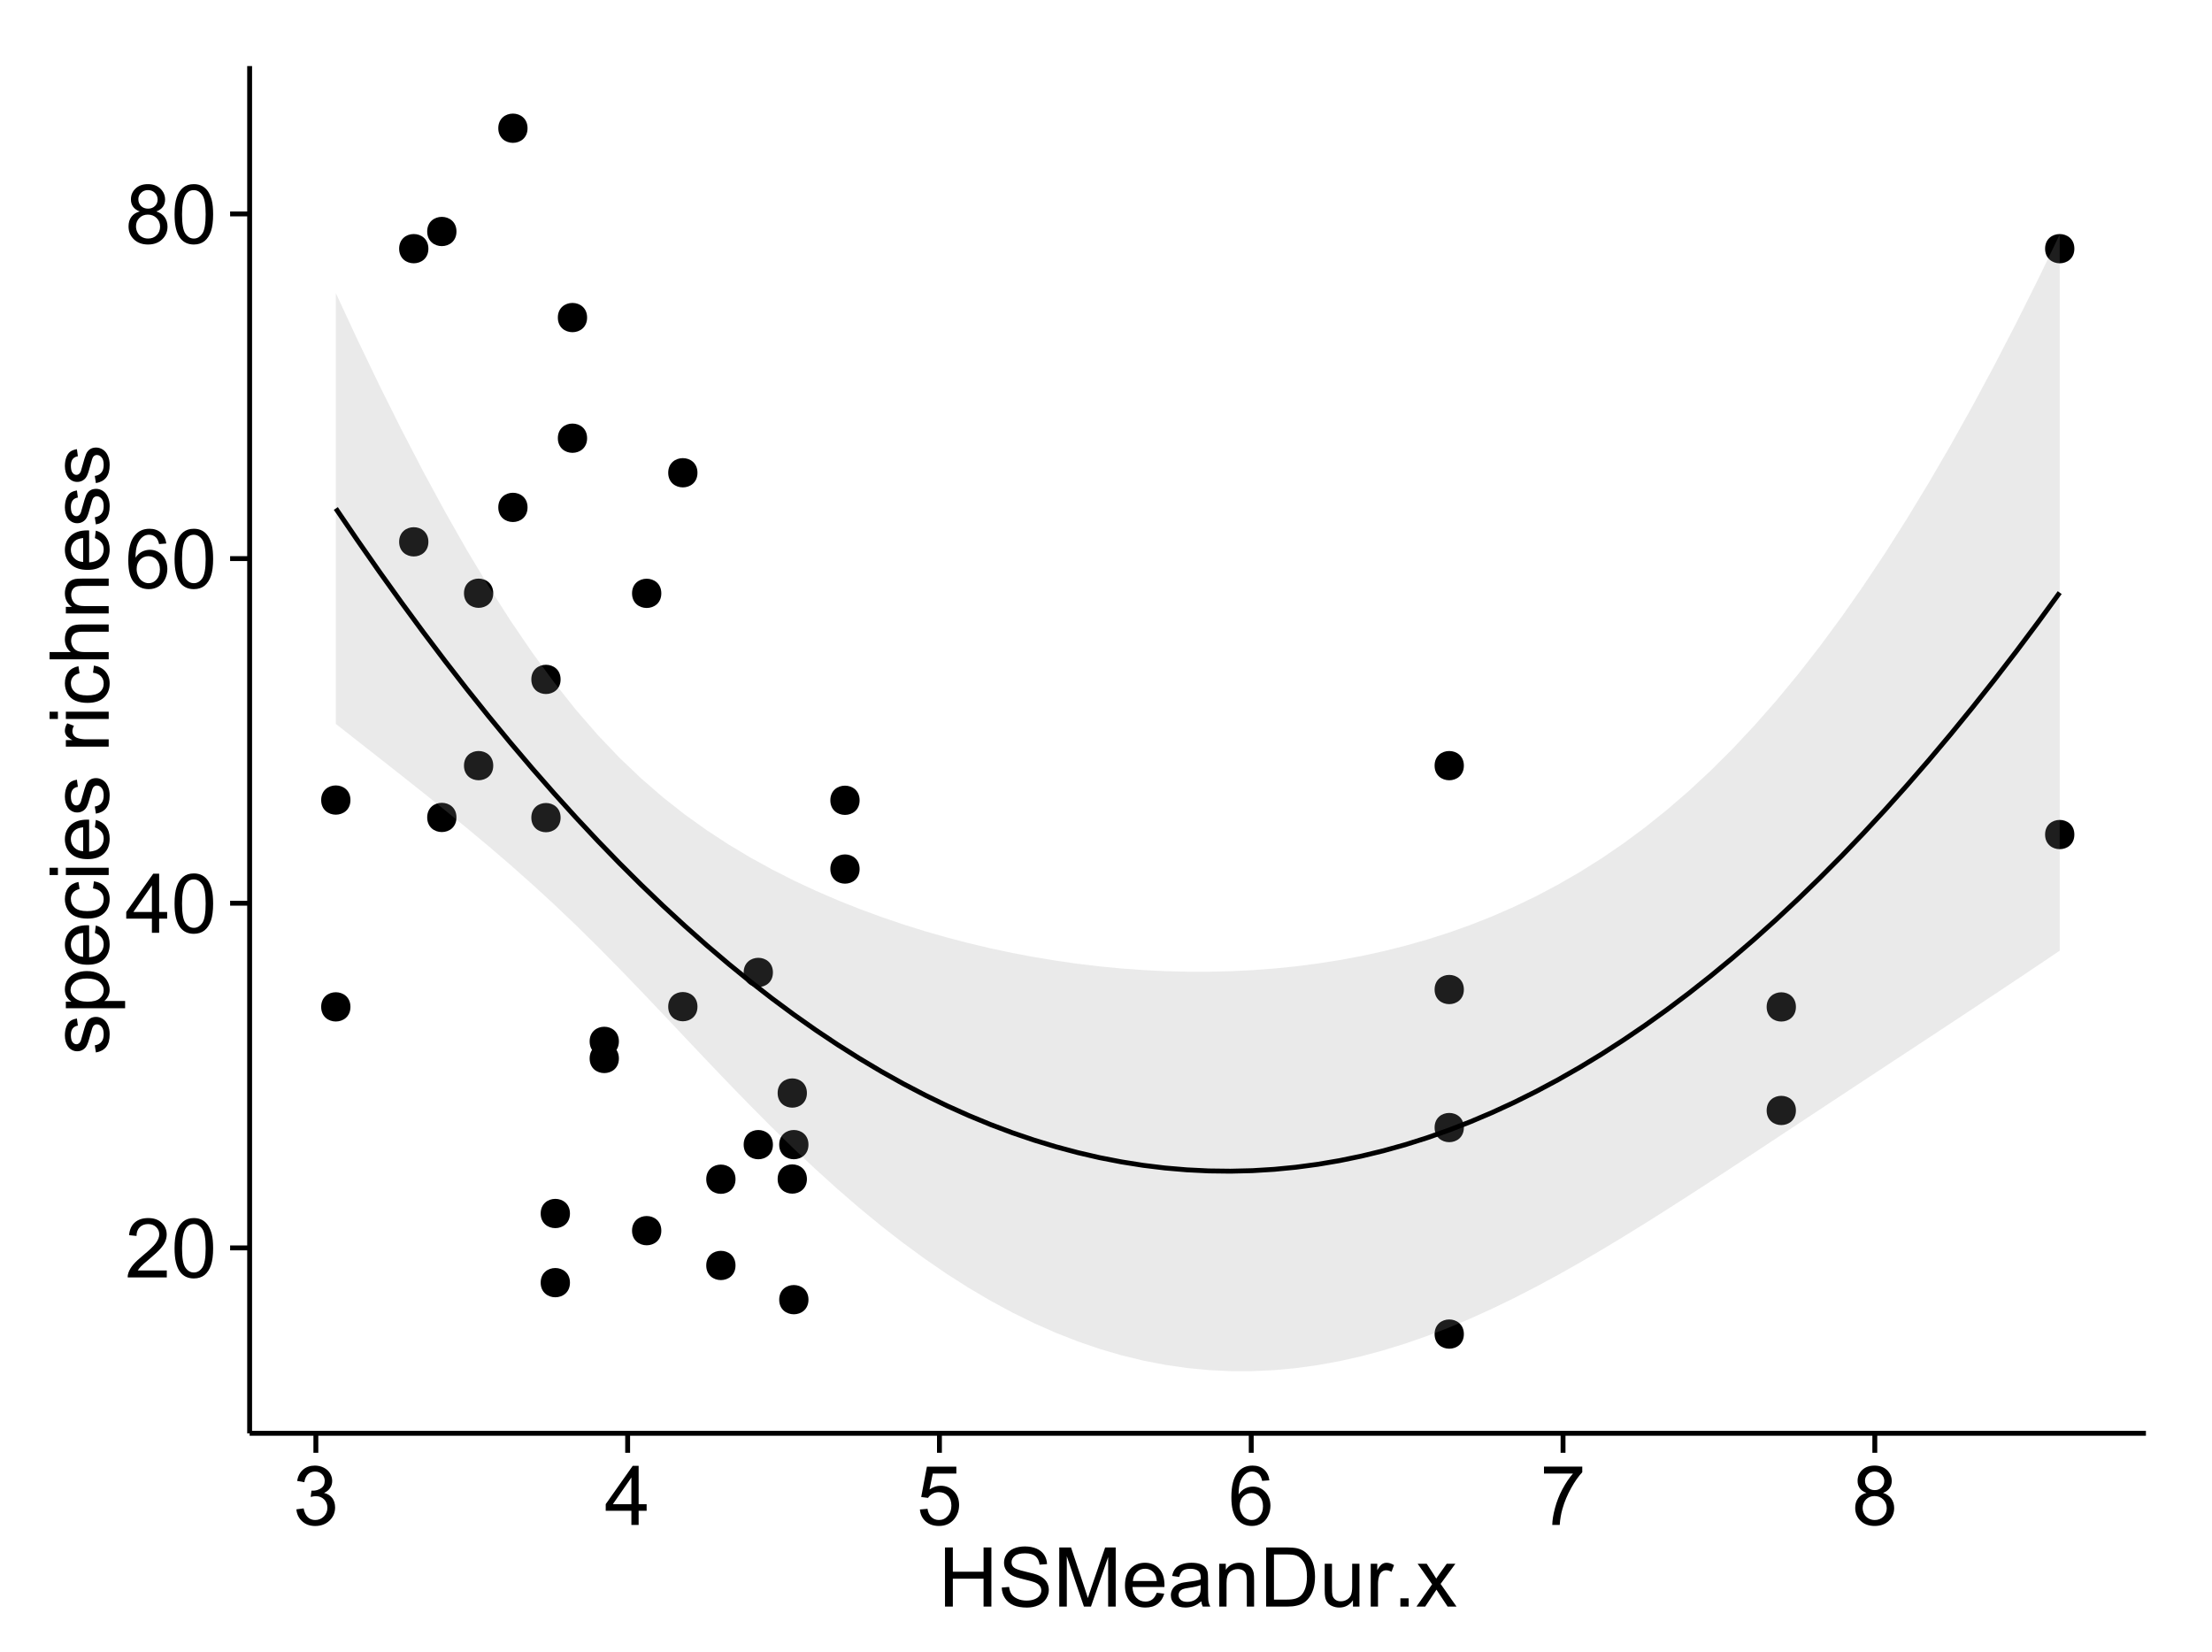 <?xml version="1.0" encoding="UTF-8"?>
<svg xmlns="http://www.w3.org/2000/svg" xmlns:xlink="http://www.w3.org/1999/xlink" width="482pt" height="360pt" viewBox="0 0 482 360" version="1.1">
<defs>
<g>
<symbol overflow="visible" id="glyph0-0">
<path style="stroke:none;" d="M 9.062 -1.52 L 9.062 0 L 0.547 0 C 0.531 -0.379 0.594 -0.742 0.73 -1.098 C 0.945 -1.676 1.293 -2.25 1.77 -2.812 C 2.246 -3.375 2.934 -4.023 3.84 -4.766 C 5.238 -5.906 6.188 -6.816 6.68 -7.492 C 7.172 -8.16 7.418 -8.793 7.418 -9.395 C 7.418 -10.02 7.191 -10.551 6.746 -10.98 C 6.293 -11.41 5.711 -11.625 4.992 -11.629 C 4.23 -11.625 3.621 -11.395 3.164 -10.941 C 2.703 -10.48 2.469 -9.848 2.469 -9.043 L 0.844 -9.211 C 0.953 -10.422 1.371 -11.344 2.102 -11.984 C 2.824 -12.617 3.801 -12.938 5.027 -12.938 C 6.262 -12.938 7.238 -12.594 7.961 -11.91 C 8.68 -11.223 9.039 -10.371 9.043 -9.359 C 9.039 -8.84 8.934 -8.336 8.727 -7.84 C 8.512 -7.34 8.164 -6.812 7.676 -6.266 C 7.188 -5.711 6.375 -4.957 5.238 -4 C 4.285 -3.199 3.676 -2.66 3.41 -2.379 C 3.141 -2.094 2.918 -1.805 2.742 -1.52 Z M 9.062 -1.52 "/>
</symbol>
<symbol overflow="visible" id="glyph0-1">
<path style="stroke:none;" d="M 0.746 -6.355 C 0.742 -7.875 0.898 -9.102 1.215 -10.031 C 1.527 -10.961 1.996 -11.676 2.613 -12.18 C 3.23 -12.684 4.008 -12.938 4.949 -12.938 C 5.637 -12.938 6.242 -12.797 6.766 -12.52 C 7.285 -12.238 7.715 -11.836 8.059 -11.316 C 8.395 -10.789 8.664 -10.152 8.859 -9.398 C 9.051 -8.645 9.145 -7.629 9.148 -6.355 C 9.145 -4.84 8.992 -3.617 8.684 -2.691 C 8.371 -1.762 7.906 -1.047 7.289 -0.539 C 6.672 -0.035 5.891 0.215 4.949 0.219 C 3.703 0.215 2.727 -0.227 2.023 -1.117 C 1.168 -2.188 0.742 -3.934 0.746 -6.355 Z M 2.375 -6.355 C 2.371 -4.234 2.621 -2.824 3.117 -2.129 C 3.609 -1.426 4.219 -1.078 4.949 -1.082 C 5.672 -1.078 6.281 -1.43 6.781 -2.137 C 7.273 -2.836 7.523 -4.242 7.523 -6.355 C 7.523 -8.473 7.273 -9.883 6.781 -10.582 C 6.281 -11.277 5.664 -11.625 4.93 -11.629 C 4.199 -11.625 3.621 -11.316 3.191 -10.703 C 2.645 -9.918 2.371 -8.469 2.375 -6.355 Z M 2.375 -6.355 "/>
</symbol>
<symbol overflow="visible" id="glyph0-2">
<path style="stroke:none;" d="M 5.82 0 L 5.82 -3.086 L 0.227 -3.086 L 0.227 -4.535 L 6.109 -12.883 L 7.398 -12.883 L 7.398 -4.535 L 9.141 -4.535 L 9.141 -3.086 L 7.398 -3.086 L 7.398 0 Z M 5.82 -4.535 L 5.82 -10.344 L 1.785 -4.535 Z M 5.82 -4.535 "/>
</symbol>
<symbol overflow="visible" id="glyph0-3">
<path style="stroke:none;" d="M 8.957 -9.73 L 7.383 -9.605 C 7.242 -10.223 7.043 -10.676 6.785 -10.961 C 6.355 -11.41 5.828 -11.637 5.203 -11.637 C 4.695 -11.637 4.25 -11.496 3.875 -11.215 C 3.375 -10.852 2.984 -10.32 2.695 -9.625 C 2.406 -8.926 2.258 -7.934 2.25 -6.645 C 2.629 -7.223 3.094 -7.652 3.645 -7.938 C 4.195 -8.215 4.773 -8.355 5.379 -8.359 C 6.434 -8.355 7.328 -7.969 8.07 -7.195 C 8.809 -6.418 9.18 -5.414 9.184 -4.184 C 9.18 -3.371 9.008 -2.617 8.66 -1.926 C 8.312 -1.23 7.832 -0.699 7.227 -0.332 C 6.613 0.035 5.922 0.215 5.148 0.219 C 3.828 0.215 2.754 -0.266 1.922 -1.234 C 1.09 -2.199 0.672 -3.797 0.676 -6.031 C 0.672 -8.516 1.133 -10.328 2.055 -11.461 C 2.855 -12.445 3.938 -12.938 5.301 -12.938 C 6.312 -12.938 7.141 -12.652 7.789 -12.086 C 8.434 -11.516 8.824 -10.73 8.957 -9.73 Z M 2.496 -4.176 C 2.496 -3.629 2.609 -3.105 2.844 -2.609 C 3.07 -2.109 3.395 -1.73 3.812 -1.473 C 4.227 -1.207 4.664 -1.078 5.125 -1.082 C 5.789 -1.078 6.363 -1.348 6.844 -1.891 C 7.324 -2.426 7.562 -3.156 7.566 -4.086 C 7.562 -4.973 7.328 -5.676 6.855 -6.191 C 6.379 -6.703 5.781 -6.961 5.062 -6.961 C 4.348 -6.961 3.738 -6.703 3.242 -6.191 C 2.742 -5.676 2.496 -5.004 2.496 -4.176 Z M 2.496 -4.176 "/>
</symbol>
<symbol overflow="visible" id="glyph0-4">
<path style="stroke:none;" d="M 3.18 -6.988 C 2.52 -7.227 2.035 -7.57 1.723 -8.016 C 1.406 -8.461 1.246 -8.992 1.25 -9.617 C 1.246 -10.551 1.582 -11.34 2.258 -11.98 C 2.93 -12.617 3.828 -12.938 4.949 -12.938 C 6.07 -12.938 6.977 -12.609 7.664 -11.957 C 8.348 -11.301 8.688 -10.504 8.691 -9.57 C 8.688 -8.969 8.531 -8.449 8.219 -8.012 C 7.902 -7.566 7.426 -7.227 6.793 -6.988 C 7.582 -6.727 8.184 -6.309 8.598 -5.738 C 9.008 -5.16 9.215 -4.477 9.219 -3.684 C 9.215 -2.578 8.828 -1.652 8.051 -0.906 C 7.27 -0.156 6.242 0.215 4.977 0.219 C 3.699 0.215 2.676 -0.156 1.898 -0.91 C 1.117 -1.66 0.727 -2.602 0.73 -3.727 C 0.727 -4.562 0.938 -5.262 1.367 -5.832 C 1.789 -6.395 2.395 -6.781 3.18 -6.988 Z M 2.867 -9.668 C 2.863 -9.059 3.059 -8.559 3.453 -8.172 C 3.844 -7.785 4.355 -7.594 4.984 -7.594 C 5.59 -7.594 6.09 -7.785 6.48 -8.168 C 6.871 -8.551 7.066 -9.02 7.066 -9.578 C 7.066 -10.156 6.863 -10.645 6.465 -11.043 C 6.059 -11.438 5.559 -11.637 4.965 -11.637 C 4.359 -11.637 3.859 -11.441 3.465 -11.055 C 3.062 -10.668 2.863 -10.207 2.867 -9.668 Z M 2.355 -3.719 C 2.355 -3.262 2.461 -2.824 2.676 -2.406 C 2.887 -1.98 3.203 -1.652 3.629 -1.426 C 4.047 -1.191 4.504 -1.078 4.992 -1.082 C 5.746 -1.078 6.367 -1.32 6.863 -1.809 C 7.352 -2.293 7.598 -2.91 7.602 -3.664 C 7.598 -4.422 7.344 -5.055 6.84 -5.555 C 6.332 -6.051 5.699 -6.297 4.938 -6.301 C 4.191 -6.297 3.574 -6.051 3.09 -5.562 C 2.598 -5.066 2.355 -4.453 2.355 -3.719 Z M 2.355 -3.719 "/>
</symbol>
<symbol overflow="visible" id="glyph0-5">
<path style="stroke:none;" d="M 0.758 -3.402 L 2.336 -3.613 C 2.516 -2.711 2.824 -2.062 3.266 -1.672 C 3.699 -1.273 4.23 -1.078 4.859 -1.082 C 5.602 -1.078 6.23 -1.336 6.746 -1.855 C 7.254 -2.367 7.512 -3.004 7.516 -3.77 C 7.512 -4.492 7.273 -5.094 6.801 -5.566 C 6.324 -6.035 5.723 -6.27 4.992 -6.273 C 4.691 -6.27 4.316 -6.211 3.875 -6.102 L 4.051 -7.488 C 4.152 -7.473 4.238 -7.465 4.305 -7.469 C 4.977 -7.465 5.582 -7.641 6.125 -7.996 C 6.66 -8.344 6.93 -8.887 6.934 -9.625 C 6.93 -10.199 6.734 -10.68 6.344 -11.062 C 5.949 -11.445 5.441 -11.637 4.824 -11.637 C 4.207 -11.637 3.695 -11.441 3.285 -11.055 C 2.875 -10.668 2.613 -10.09 2.496 -9.316 L 0.914 -9.598 C 1.105 -10.656 1.543 -11.477 2.23 -12.062 C 2.914 -12.645 3.766 -12.938 4.789 -12.938 C 5.488 -12.938 6.137 -12.785 6.73 -12.484 C 7.32 -12.18 7.773 -11.77 8.09 -11.25 C 8.402 -10.727 8.559 -10.172 8.562 -9.59 C 8.559 -9.031 8.41 -8.523 8.113 -8.066 C 7.812 -7.609 7.371 -7.246 6.785 -6.977 C 7.547 -6.801 8.137 -6.438 8.562 -5.883 C 8.98 -5.328 9.191 -4.633 9.195 -3.805 C 9.191 -2.676 8.781 -1.723 7.965 -0.945 C 7.141 -0.164 6.105 0.223 4.852 0.227 C 3.719 0.223 2.777 -0.109 2.035 -0.781 C 1.285 -1.453 0.859 -2.328 0.758 -3.402 Z M 0.758 -3.402 "/>
</symbol>
<symbol overflow="visible" id="glyph0-6">
<path style="stroke:none;" d="M 0.746 -3.375 L 2.406 -3.516 C 2.527 -2.707 2.812 -2.098 3.266 -1.691 C 3.711 -1.281 4.254 -1.078 4.887 -1.082 C 5.648 -1.078 6.293 -1.363 6.82 -1.941 C 7.344 -2.512 7.605 -3.273 7.609 -4.227 C 7.605 -5.125 7.352 -5.84 6.848 -6.363 C 6.34 -6.883 5.676 -7.141 4.859 -7.145 C 4.344 -7.141 3.887 -7.027 3.48 -6.797 C 3.07 -6.566 2.746 -6.266 2.516 -5.898 L 1.027 -6.09 L 2.277 -12.711 L 8.684 -12.711 L 8.684 -11.195 L 3.543 -11.195 L 2.848 -7.734 C 3.621 -8.273 4.43 -8.543 5.281 -8.543 C 6.402 -8.543 7.352 -8.152 8.129 -7.371 C 8.898 -6.59 9.285 -5.586 9.289 -4.367 C 9.285 -3.195 8.945 -2.188 8.27 -1.344 C 7.441 -0.301 6.316 0.215 4.887 0.219 C 3.715 0.215 2.758 -0.109 2.016 -0.766 C 1.273 -1.418 0.848 -2.289 0.746 -3.375 Z M 0.746 -3.375 "/>
</symbol>
<symbol overflow="visible" id="glyph0-7">
<path style="stroke:none;" d="M 0.852 -11.195 L 0.852 -12.719 L 9.195 -12.719 L 9.195 -11.488 C 8.367 -10.613 7.555 -9.453 6.754 -8.008 C 5.945 -6.559 5.324 -5.07 4.887 -3.543 C 4.57 -2.461 4.367 -1.281 4.281 0 L 2.656 0 C 2.668 -1.012 2.867 -2.234 3.25 -3.672 C 3.629 -5.105 4.176 -6.492 4.891 -7.828 C 5.602 -9.16 6.359 -10.281 7.164 -11.195 Z M 0.852 -11.195 "/>
</symbol>
<symbol overflow="visible" id="glyph0-8">
<path style="stroke:none;" d="M 1.441 0 L 1.441 -12.883 L 3.148 -12.883 L 3.148 -7.594 L 9.844 -7.594 L 9.844 -12.883 L 11.547 -12.883 L 11.547 0 L 9.844 0 L 9.844 -6.074 L 3.148 -6.074 L 3.148 0 Z M 1.441 0 "/>
</symbol>
<symbol overflow="visible" id="glyph0-9">
<path style="stroke:none;" d="M 0.809 -4.141 L 2.418 -4.281 C 2.492 -3.633 2.668 -3.102 2.949 -2.691 C 3.223 -2.277 3.656 -1.945 4.246 -1.691 C 4.828 -1.434 5.488 -1.305 6.223 -1.309 C 6.871 -1.305 7.445 -1.402 7.945 -1.598 C 8.441 -1.789 8.809 -2.055 9.055 -2.395 C 9.297 -2.727 9.422 -3.094 9.422 -3.5 C 9.422 -3.898 9.305 -4.25 9.07 -4.555 C 8.836 -4.852 8.449 -5.105 7.91 -5.316 C 7.562 -5.449 6.797 -5.66 5.613 -5.945 C 4.43 -6.227 3.602 -6.496 3.129 -6.75 C 2.512 -7.07 2.051 -7.469 1.754 -7.949 C 1.449 -8.422 1.301 -8.957 1.301 -9.555 C 1.301 -10.203 1.484 -10.812 1.852 -11.379 C 2.219 -11.941 2.758 -12.367 3.469 -12.664 C 4.18 -12.953 4.969 -13.102 5.836 -13.105 C 6.789 -13.102 7.629 -12.945 8.363 -12.641 C 9.09 -12.328 9.652 -11.879 10.043 -11.285 C 10.434 -10.688 10.645 -10.008 10.68 -9.254 L 9.043 -9.133 C 8.953 -9.941 8.656 -10.555 8.152 -10.977 C 7.641 -11.391 6.895 -11.602 5.906 -11.602 C 4.875 -11.602 4.121 -11.41 3.652 -11.035 C 3.176 -10.652 2.941 -10.199 2.945 -9.668 C 2.941 -9.203 3.109 -8.82 3.445 -8.523 C 3.773 -8.223 4.629 -7.918 6.016 -7.605 C 7.398 -7.293 8.348 -7.02 8.867 -6.785 C 9.613 -6.438 10.168 -5.996 10.527 -5.469 C 10.883 -4.938 11.062 -4.328 11.066 -3.641 C 11.062 -2.949 10.867 -2.305 10.477 -1.699 C 10.082 -1.09 9.516 -0.617 8.781 -0.285 C 8.043 0.051 7.215 0.215 6.301 0.219 C 5.133 0.215 4.156 0.051 3.371 -0.289 C 2.578 -0.625 1.961 -1.137 1.516 -1.824 C 1.066 -2.504 0.832 -3.277 0.809 -4.141 Z M 0.809 -4.141 "/>
</symbol>
<symbol overflow="visible" id="glyph0-10">
<path style="stroke:none;" d="M 1.336 0 L 1.336 -12.883 L 3.902 -12.883 L 6.953 -3.762 C 7.23 -2.91 7.434 -2.273 7.566 -1.855 C 7.711 -2.32 7.941 -3.008 8.254 -3.922 L 11.336 -12.883 L 13.633 -12.883 L 13.633 0 L 11.988 0 L 11.988 -10.785 L 8.242 0 L 6.707 0 L 2.98 -10.969 L 2.98 0 Z M 1.336 0 "/>
</symbol>
<symbol overflow="visible" id="glyph0-11">
<path style="stroke:none;" d="M 7.578 -3.008 L 9.211 -2.805 C 8.953 -1.848 8.473 -1.105 7.777 -0.578 C 7.078 -0.051 6.188 0.211 5.105 0.211 C 3.738 0.211 2.656 -0.207 1.859 -1.051 C 1.055 -1.887 0.656 -3.066 0.66 -4.586 C 0.656 -6.156 1.059 -7.375 1.871 -8.246 C 2.676 -9.109 3.727 -9.543 5.02 -9.547 C 6.266 -9.543 7.285 -9.117 8.078 -8.27 C 8.867 -7.418 9.262 -6.223 9.266 -4.684 C 9.262 -4.586 9.258 -4.445 9.254 -4.262 L 2.293 -4.262 C 2.348 -3.234 2.641 -2.449 3.164 -1.906 C 3.684 -1.359 4.332 -1.09 5.117 -1.09 C 5.691 -1.09 6.188 -1.242 6.598 -1.547 C 7.008 -1.852 7.332 -2.336 7.578 -3.008 Z M 2.383 -5.562 L 7.594 -5.562 C 7.523 -6.344 7.324 -6.934 6.996 -7.328 C 6.492 -7.934 5.836 -8.238 5.035 -8.242 C 4.305 -8.238 3.695 -7.996 3.203 -7.512 C 2.707 -7.027 2.434 -6.375 2.383 -5.562 Z M 2.383 -5.562 "/>
</symbol>
<symbol overflow="visible" id="glyph0-12">
<path style="stroke:none;" d="M 7.277 -1.152 C 6.691 -0.652 6.125 -0.301 5.586 -0.098 C 5.039 0.109 4.457 0.211 3.84 0.211 C 2.812 0.211 2.027 -0.039 1.477 -0.539 C 0.922 -1.039 0.645 -1.68 0.648 -2.461 C 0.645 -2.918 0.75 -3.336 0.961 -3.715 C 1.168 -4.09 1.438 -4.391 1.777 -4.621 C 2.113 -4.848 2.496 -5.02 2.918 -5.141 C 3.227 -5.219 3.695 -5.301 4.324 -5.379 C 5.602 -5.531 6.539 -5.711 7.145 -5.922 C 7.148 -6.137 7.152 -6.273 7.156 -6.336 C 7.152 -6.977 7.004 -7.434 6.707 -7.699 C 6.301 -8.055 5.699 -8.23 4.906 -8.234 C 4.156 -8.23 3.609 -8.102 3.258 -7.844 C 2.902 -7.582 2.637 -7.121 2.469 -6.461 L 0.922 -6.672 C 1.059 -7.332 1.293 -7.867 1.617 -8.273 C 1.938 -8.68 2.402 -8.992 3.016 -9.215 C 3.621 -9.434 4.328 -9.543 5.133 -9.547 C 5.93 -9.543 6.574 -9.449 7.074 -9.266 C 7.566 -9.074 7.934 -8.84 8.172 -8.555 C 8.402 -8.27 8.566 -7.91 8.664 -7.48 C 8.715 -7.207 8.742 -6.719 8.746 -6.02 L 8.746 -3.91 C 8.742 -2.434 8.773 -1.504 8.844 -1.117 C 8.906 -0.727 9.043 -0.355 9.246 0 L 7.594 0 C 7.43 -0.328 7.324 -0.711 7.277 -1.152 Z M 7.145 -4.684 C 6.566 -4.445 5.707 -4.246 4.562 -4.086 C 3.91 -3.988 3.449 -3.883 3.18 -3.77 C 2.91 -3.648 2.703 -3.477 2.555 -3.254 C 2.406 -3.027 2.332 -2.777 2.336 -2.504 C 2.332 -2.078 2.492 -1.727 2.816 -1.449 C 3.133 -1.164 3.602 -1.023 4.219 -1.027 C 4.828 -1.023 5.367 -1.156 5.844 -1.426 C 6.312 -1.691 6.664 -2.059 6.891 -2.523 C 7.059 -2.879 7.141 -3.406 7.145 -4.105 Z M 7.145 -4.684 "/>
</symbol>
<symbol overflow="visible" id="glyph0-13">
<path style="stroke:none;" d="M 1.188 0 L 1.188 -9.336 L 2.609 -9.336 L 2.609 -8.008 C 3.293 -9.031 4.285 -9.543 5.582 -9.547 C 6.141 -9.543 6.656 -9.441 7.133 -9.242 C 7.602 -9.035 7.957 -8.77 8.191 -8.445 C 8.426 -8.113 8.59 -7.727 8.684 -7.277 C 8.742 -6.98 8.77 -6.465 8.773 -5.738 L 8.773 0 L 7.188 0 L 7.188 -5.68 C 7.184 -6.32 7.121 -6.801 7.004 -7.121 C 6.879 -7.438 6.66 -7.695 6.348 -7.887 C 6.031 -8.074 5.664 -8.168 5.246 -8.172 C 4.566 -8.168 3.984 -7.953 3.5 -7.531 C 3.008 -7.102 2.766 -6.293 2.77 -5.098 L 2.77 0 Z M 1.188 0 "/>
</symbol>
<symbol overflow="visible" id="glyph0-14">
<path style="stroke:none;" d="M 1.391 0 L 1.391 -12.883 L 5.828 -12.883 C 6.824 -12.879 7.59 -12.816 8.121 -12.699 C 8.855 -12.527 9.484 -12.223 10.012 -11.777 C 10.688 -11.199 11.195 -10.465 11.535 -9.574 C 11.867 -8.68 12.035 -7.656 12.039 -6.512 C 12.035 -5.531 11.922 -4.664 11.695 -3.91 C 11.469 -3.152 11.176 -2.527 10.816 -2.035 C 10.457 -1.535 10.066 -1.145 9.645 -0.863 C 9.219 -0.574 8.703 -0.359 8.105 -0.219 C 7.504 -0.07 6.816 0 6.039 0 Z M 3.094 -1.52 L 5.844 -1.52 C 6.688 -1.516 7.355 -1.598 7.844 -1.758 C 8.324 -1.914 8.711 -2.137 9 -2.426 C 9.402 -2.828 9.715 -3.371 9.941 -4.055 C 10.164 -4.734 10.277 -5.562 10.281 -6.539 C 10.277 -7.887 10.055 -8.922 9.617 -9.645 C 9.172 -10.367 8.637 -10.852 8.008 -11.102 C 7.547 -11.273 6.812 -11.359 5.801 -11.363 L 3.094 -11.363 Z M 3.094 -1.52 "/>
</symbol>
<symbol overflow="visible" id="glyph0-15">
<path style="stroke:none;" d="M 7.305 0 L 7.305 -1.371 C 6.574 -0.316 5.586 0.211 4.344 0.211 C 3.789 0.211 3.273 0.105 2.797 -0.105 C 2.316 -0.316 1.965 -0.578 1.734 -0.898 C 1.504 -1.215 1.34 -1.609 1.25 -2.074 C 1.18 -2.383 1.148 -2.875 1.152 -3.551 L 1.152 -9.336 L 2.734 -9.336 L 2.734 -4.156 C 2.73 -3.328 2.762 -2.773 2.828 -2.488 C 2.926 -2.07 3.137 -1.742 3.461 -1.508 C 3.781 -1.266 4.18 -1.148 4.656 -1.152 C 5.129 -1.148 5.574 -1.27 5.992 -1.516 C 6.406 -1.758 6.699 -2.09 6.875 -2.508 C 7.047 -2.926 7.137 -3.531 7.137 -4.332 L 7.137 -9.336 L 8.719 -9.336 L 8.719 0 Z M 7.305 0 "/>
</symbol>
<symbol overflow="visible" id="glyph0-16">
<path style="stroke:none;" d="M 1.168 0 L 1.168 -9.336 L 2.594 -9.336 L 2.594 -7.918 C 2.953 -8.578 3.289 -9.016 3.598 -9.23 C 3.906 -9.438 4.242 -9.543 4.613 -9.547 C 5.145 -9.543 5.688 -9.375 6.242 -9.035 L 5.695 -7.566 C 5.309 -7.793 4.922 -7.91 4.535 -7.91 C 4.188 -7.91 3.875 -7.805 3.602 -7.598 C 3.324 -7.387 3.129 -7.098 3.016 -6.734 C 2.836 -6.168 2.746 -5.555 2.75 -4.887 L 2.75 0 Z M 1.168 0 "/>
</symbol>
<symbol overflow="visible" id="glyph0-17">
<path style="stroke:none;" d="M 1.633 0 L 1.633 -1.801 L 3.438 -1.801 L 3.438 0 Z M 1.633 0 "/>
</symbol>
<symbol overflow="visible" id="glyph0-18">
<path style="stroke:none;" d="M 0.133 0 L 3.543 -4.852 L 0.387 -9.336 L 2.363 -9.336 L 3.797 -7.145 C 4.066 -6.727 4.281 -6.379 4.445 -6.102 C 4.703 -6.484 4.941 -6.828 5.16 -7.129 L 6.734 -9.336 L 8.621 -9.336 L 5.398 -4.938 L 8.867 0 L 6.926 0 L 5.008 -2.898 L 4.5 -3.684 L 2.047 0 Z M 0.133 0 "/>
</symbol>
<symbol overflow="visible" id="glyph1-0">
<path style="stroke:none;" d="M -2.785 -0.555 L -3.031 -2.117 C -2.402 -2.203 -1.922 -2.449 -1.59 -2.852 C -1.254 -3.25 -1.09 -3.812 -1.09 -4.535 C -1.09 -5.262 -1.234 -5.801 -1.531 -6.152 C -1.824 -6.504 -2.172 -6.68 -2.574 -6.68 C -2.926 -6.68 -3.207 -6.523 -3.418 -6.215 C -3.555 -5.996 -3.734 -5.457 -3.953 -4.598 C -4.246 -3.434 -4.5 -2.629 -4.715 -2.184 C -4.926 -1.734 -5.223 -1.395 -5.602 -1.164 C -5.98 -0.93 -6.398 -0.812 -6.855 -0.816 C -7.27 -0.812 -7.652 -0.91 -8.012 -1.102 C -8.363 -1.293 -8.66 -1.551 -8.895 -1.883 C -9.074 -2.125 -9.227 -2.461 -9.355 -2.887 C -9.48 -3.309 -9.543 -3.766 -9.547 -4.254 C -9.543 -4.984 -9.438 -5.625 -9.23 -6.184 C -9.016 -6.734 -8.73 -7.145 -8.371 -7.41 C -8.008 -7.672 -7.527 -7.852 -6.926 -7.953 L -6.715 -6.406 C -7.195 -6.332 -7.57 -6.129 -7.84 -5.797 C -8.105 -5.457 -8.238 -4.98 -8.242 -4.367 C -8.238 -3.637 -8.117 -3.121 -7.883 -2.812 C -7.641 -2.5 -7.359 -2.344 -7.039 -2.348 C -6.832 -2.344 -6.648 -2.406 -6.484 -2.539 C -6.312 -2.664 -6.172 -2.867 -6.062 -3.148 C -6.004 -3.301 -5.871 -3.766 -5.66 -4.543 C -5.359 -5.66 -5.113 -6.441 -4.926 -6.887 C -4.734 -7.324 -4.457 -7.672 -4.094 -7.926 C -3.73 -8.176 -3.281 -8.301 -2.742 -8.305 C -2.211 -8.301 -1.711 -8.148 -1.25 -7.844 C -0.781 -7.535 -0.422 -7.09 -0.172 -6.512 C 0.086 -5.926 0.211 -5.27 0.211 -4.543 C 0.211 -3.328 -0.039 -2.406 -0.543 -1.77 C -1.047 -1.133 -1.793 -0.727 -2.785 -0.555 Z M -2.785 -0.555 "/>
</symbol>
<symbol overflow="visible" id="glyph1-1">
<path style="stroke:none;" d="M 3.578 -1.188 L -9.336 -1.188 L -9.336 -2.629 L -8.121 -2.629 C -8.594 -2.965 -8.949 -3.348 -9.188 -3.777 C -9.426 -4.203 -9.543 -4.723 -9.547 -5.336 C -9.543 -6.129 -9.34 -6.832 -8.93 -7.445 C -8.516 -8.051 -7.934 -8.512 -7.191 -8.824 C -6.441 -9.133 -5.625 -9.285 -4.738 -9.289 C -3.781 -9.285 -2.922 -9.113 -2.156 -8.773 C -1.391 -8.43 -0.805 -7.934 -0.398 -7.281 C 0.008 -6.625 0.211 -5.938 0.211 -5.219 C 0.211 -4.691 0.102 -4.219 -0.121 -3.801 C -0.344 -3.379 -0.625 -3.035 -0.965 -2.77 L 3.578 -2.77 Z M -4.613 -2.621 C -3.41 -2.613 -2.523 -2.855 -1.949 -3.348 C -1.375 -3.832 -1.09 -4.422 -1.09 -5.117 C -1.09 -5.816 -1.387 -6.418 -1.98 -6.922 C -2.574 -7.418 -3.496 -7.668 -4.746 -7.672 C -5.934 -7.668 -6.824 -7.426 -7.418 -6.938 C -8.008 -6.449 -8.301 -5.863 -8.305 -5.188 C -8.301 -4.508 -7.988 -3.914 -7.359 -3.398 C -6.727 -2.879 -5.809 -2.617 -4.613 -2.621 Z M -4.613 -2.621 "/>
</symbol>
<symbol overflow="visible" id="glyph1-2">
<path style="stroke:none;" d="M -3.004 -7.578 L -2.805 -9.211 C -1.848 -8.953 -1.105 -8.473 -0.578 -7.777 C -0.051 -7.078 0.211 -6.188 0.211 -5.105 C 0.211 -3.738 -0.207 -2.656 -1.051 -1.859 C -1.887 -1.055 -3.066 -0.656 -4.586 -0.66 C -6.156 -0.656 -7.375 -1.059 -8.246 -1.871 C -9.109 -2.676 -9.543 -3.727 -9.547 -5.02 C -9.543 -6.266 -9.117 -7.285 -8.27 -8.078 C -7.418 -8.867 -6.223 -9.262 -4.684 -9.266 C -4.586 -9.262 -4.445 -9.258 -4.262 -9.254 L -4.262 -2.293 C -3.234 -2.348 -2.449 -2.641 -1.906 -3.164 C -1.359 -3.684 -1.09 -4.332 -1.09 -5.117 C -1.09 -5.691 -1.242 -6.188 -1.547 -6.598 C -1.852 -7.008 -2.336 -7.332 -3.004 -7.578 Z M -5.562 -2.383 L -5.562 -7.594 C -6.344 -7.523 -6.934 -7.324 -7.328 -6.996 C -7.934 -6.492 -8.238 -5.836 -8.242 -5.035 C -8.238 -4.305 -7.996 -3.695 -7.512 -3.203 C -7.027 -2.707 -6.375 -2.434 -5.562 -2.383 Z M -5.562 -2.383 "/>
</symbol>
<symbol overflow="visible" id="glyph1-3">
<path style="stroke:none;" d="M -3.418 -7.277 L -3.215 -8.832 C -2.141 -8.66 -1.301 -8.227 -0.699 -7.527 C -0.09 -6.824 0.211 -5.965 0.211 -4.949 C 0.211 -3.668 -0.203 -2.641 -1.039 -1.867 C -1.871 -1.09 -3.07 -0.703 -4.633 -0.703 C -5.637 -0.703 -6.52 -0.867 -7.277 -1.203 C -8.031 -1.535 -8.598 -2.047 -8.977 -2.73 C -9.355 -3.41 -9.543 -4.152 -9.547 -4.957 C -9.543 -5.969 -9.289 -6.797 -8.777 -7.441 C -8.262 -8.086 -7.531 -8.5 -6.59 -8.684 L -6.355 -7.145 C -6.98 -6.996 -7.453 -6.738 -7.77 -6.367 C -8.082 -5.992 -8.238 -5.543 -8.242 -5.02 C -8.238 -4.219 -7.953 -3.57 -7.387 -3.074 C -6.812 -2.574 -5.91 -2.324 -4.676 -2.328 C -3.422 -2.324 -2.508 -2.566 -1.941 -3.047 C -1.371 -3.527 -1.09 -4.152 -1.09 -4.93 C -1.09 -5.547 -1.277 -6.066 -1.66 -6.484 C -2.035 -6.898 -2.621 -7.164 -3.418 -7.277 Z M -3.418 -7.277 "/>
</symbol>
<symbol overflow="visible" id="glyph1-4">
<path style="stroke:none;" d="M -11.066 -1.195 L -12.883 -1.195 L -12.883 -2.777 L -11.066 -2.777 Z M 0 -1.195 L -9.336 -1.195 L -9.336 -2.777 L 0 -2.777 Z M 0 -1.195 "/>
</symbol>
<symbol overflow="visible" id="glyph1-5">
<path style="stroke:none;" d=""/>
</symbol>
<symbol overflow="visible" id="glyph1-6">
<path style="stroke:none;" d="M 0 -1.168 L -9.336 -1.168 L -9.336 -2.594 L -7.918 -2.594 C -8.578 -2.953 -9.016 -3.289 -9.23 -3.598 C -9.438 -3.906 -9.543 -4.242 -9.547 -4.613 C -9.543 -5.145 -9.375 -5.688 -9.035 -6.242 L -7.566 -5.695 C -7.793 -5.309 -7.91 -4.922 -7.91 -4.535 C -7.91 -4.188 -7.805 -3.875 -7.598 -3.602 C -7.387 -3.324 -7.098 -3.129 -6.734 -3.016 C -6.168 -2.836 -5.555 -2.746 -4.887 -2.75 L 0 -2.75 Z M 0 -1.168 "/>
</symbol>
<symbol overflow="visible" id="glyph1-7">
<path style="stroke:none;" d="M 0 -1.188 L -12.883 -1.188 L -12.883 -2.77 L -8.262 -2.77 C -9.117 -3.504 -9.543 -4.434 -9.547 -5.562 C -9.543 -6.25 -9.406 -6.852 -9.137 -7.363 C -8.859 -7.871 -8.484 -8.234 -8.004 -8.457 C -7.523 -8.676 -6.824 -8.789 -5.914 -8.789 L 0 -8.789 L 0 -7.207 L -5.914 -7.207 C -6.703 -7.207 -7.281 -7.035 -7.641 -6.691 C -8 -6.348 -8.18 -5.863 -8.184 -5.238 C -8.18 -4.77 -8.059 -4.328 -7.816 -3.914 C -7.574 -3.5 -7.242 -3.203 -6.828 -3.031 C -6.406 -2.852 -5.832 -2.766 -5.105 -2.77 L 0 -2.77 Z M 0 -1.188 "/>
</symbol>
<symbol overflow="visible" id="glyph1-8">
<path style="stroke:none;" d="M 0 -1.188 L -9.336 -1.188 L -9.336 -2.609 L -8.008 -2.609 C -9.031 -3.293 -9.543 -4.285 -9.547 -5.582 C -9.543 -6.141 -9.441 -6.656 -9.242 -7.133 C -9.035 -7.602 -8.77 -7.957 -8.445 -8.191 C -8.113 -8.426 -7.727 -8.59 -7.277 -8.684 C -6.98 -8.742 -6.465 -8.77 -5.738 -8.773 L 0 -8.773 L 0 -7.188 L -5.68 -7.188 C -6.32 -7.184 -6.801 -7.121 -7.121 -7.004 C -7.438 -6.879 -7.695 -6.66 -7.887 -6.348 C -8.074 -6.031 -8.168 -5.664 -8.172 -5.246 C -8.168 -4.57 -7.953 -3.992 -7.531 -3.504 C -7.102 -3.012 -6.293 -2.766 -5.098 -2.77 L 0 -2.77 Z M 0 -1.188 "/>
</symbol>
</g>
<clipPath id="clip1">
  <path d="M 54.395 14.398 L 468.602 14.398 L 468.602 313.305 L 54.395 313.305 Z M 54.395 14.398 "/>
</clipPath>
</defs>
<g id="surface121">
<rect x="0" y="0" width="482" height="360" style="fill:rgb(100%,100%,100%);fill-opacity:1;stroke:none;"/>
<rect x="0" y="0" width="482" height="360" style="fill:rgb(100%,100%,100%);fill-opacity:1;stroke:none;"/>
<path style="fill:none;stroke-width:1.063;stroke-linecap:round;stroke-linejoin:round;stroke:rgb(100%,100%,100%);stroke-opacity:1;stroke-miterlimit:10;" d="M 0 360 L 482 360 L 482 0 L 0 0 Z M 0 360 "/>
<g clip-path="url(#clip1)" clip-rule="nonzero">
<path style=" stroke:none;fill-rule:nonzero;fill:rgb(100%,100%,100%);fill-opacity:1;" d="M 54.395 312.305 L 467.602 312.305 L 467.602 14.398 L 54.395 14.398 Z M 54.395 312.305 "/>
<path style=" stroke:none;fill-rule:nonzero;fill:rgb(0%,0%,0%);fill-opacity:1;" d="M 98.402 178.113 C 98.402 180.945 94.148 180.945 94.148 178.113 C 94.148 175.277 98.402 175.277 98.402 178.113 "/>
<path style=" stroke:none;fill-rule:nonzero;fill:rgb(0%,0%,0%);fill-opacity:1;" d="M 317.918 215.613 C 317.918 218.445 313.664 218.445 313.664 215.613 C 313.664 212.777 317.918 212.777 317.918 215.613 "/>
<path style=" stroke:none;fill-rule:nonzero;fill:rgb(0%,0%,0%);fill-opacity:1;" d="M 143.039 268.152 C 143.039 270.988 138.785 270.988 138.785 268.152 C 138.785 265.316 143.039 265.316 143.039 268.152 "/>
<path style=" stroke:none;fill-rule:nonzero;fill:rgb(0%,0%,0%);fill-opacity:1;" d="M 317.918 166.828 C 317.918 169.664 313.664 169.664 313.664 166.828 C 313.664 163.992 317.918 163.992 317.918 166.828 "/>
<path style=" stroke:none;fill-rule:nonzero;fill:rgb(0%,0%,0%);fill-opacity:1;" d="M 92.285 118.062 C 92.285 120.898 88.035 120.898 88.035 118.062 C 88.035 115.227 92.285 115.227 92.285 118.062 "/>
<path style=" stroke:none;fill-rule:nonzero;fill:rgb(0%,0%,0%);fill-opacity:1;" d="M 450.945 181.84 C 450.945 184.676 446.691 184.676 446.691 181.84 C 446.691 179.004 450.945 179.004 450.945 181.84 "/>
<path style=" stroke:none;fill-rule:nonzero;fill:rgb(0%,0%,0%);fill-opacity:1;" d="M 450.945 54.184 C 450.945 57.02 446.691 57.02 446.691 54.184 C 446.691 51.352 450.945 51.352 450.945 54.184 "/>
<path style=" stroke:none;fill-rule:nonzero;fill:rgb(0%,0%,0%);fill-opacity:1;" d="M 150.918 103.012 C 150.918 105.844 146.668 105.844 146.668 103.012 C 146.668 100.176 150.918 100.176 150.918 103.012 "/>
<path style=" stroke:none;fill-rule:nonzero;fill:rgb(0%,0%,0%);fill-opacity:1;" d="M 150.918 219.344 C 150.918 222.176 146.668 222.176 146.668 219.344 C 146.668 216.508 150.918 216.508 150.918 219.344 "/>
<path style=" stroke:none;fill-rule:nonzero;fill:rgb(0%,0%,0%);fill-opacity:1;" d="M 133.797 226.906 C 133.797 229.742 129.547 229.742 129.547 226.906 C 129.547 224.074 133.797 224.074 133.797 226.906 "/>
<path style=" stroke:none;fill-rule:nonzero;fill:rgb(0%,0%,0%);fill-opacity:1;" d="M 106.418 129.262 C 106.418 132.094 102.164 132.094 102.164 129.262 C 102.164 126.426 106.418 126.426 106.418 129.262 "/>
<path style=" stroke:none;fill-rule:nonzero;fill:rgb(0%,0%,0%);fill-opacity:1;" d="M 106.418 166.824 C 106.418 169.66 102.164 169.66 102.164 166.824 C 102.164 163.992 106.418 163.992 106.418 166.824 "/>
<path style=" stroke:none;fill-rule:nonzero;fill:rgb(0%,0%,0%);fill-opacity:1;" d="M 121.094 178.156 C 121.094 180.988 116.84 180.988 116.84 178.156 C 116.84 175.32 121.094 175.32 121.094 178.156 "/>
<path style=" stroke:none;fill-rule:nonzero;fill:rgb(0%,0%,0%);fill-opacity:1;" d="M 126.867 95.484 C 126.867 98.32 122.617 98.32 122.617 95.484 C 122.617 92.648 126.867 92.648 126.867 95.484 "/>
<path style=" stroke:none;fill-rule:nonzero;fill:rgb(0%,0%,0%);fill-opacity:1;" d="M 126.867 69.195 C 126.867 72.027 122.617 72.027 122.617 69.195 C 122.617 66.359 126.867 66.359 126.867 69.195 "/>
<path style=" stroke:none;fill-rule:nonzero;fill:rgb(0%,0%,0%);fill-opacity:1;" d="M 390.273 219.402 C 390.273 222.238 386.02 222.238 386.02 219.402 C 386.02 216.566 390.273 216.566 390.273 219.402 "/>
<path style=" stroke:none;fill-rule:nonzero;fill:rgb(0%,0%,0%);fill-opacity:1;" d="M 390.273 241.961 C 390.273 244.797 386.02 244.797 386.02 241.961 C 386.02 239.125 390.273 239.125 390.273 241.961 "/>
<path style=" stroke:none;fill-rule:nonzero;fill:rgb(0%,0%,0%);fill-opacity:1;" d="M 92.285 54.184 C 92.285 57.016 88.035 57.016 88.035 54.184 C 88.035 51.348 92.285 51.348 92.285 54.184 "/>
<path style=" stroke:none;fill-rule:nonzero;fill:rgb(0%,0%,0%);fill-opacity:1;" d="M 121.094 148.035 C 121.094 150.871 116.84 150.871 116.84 148.035 C 116.84 145.203 121.094 145.203 121.094 148.035 "/>
<path style=" stroke:none;fill-rule:nonzero;fill:rgb(0%,0%,0%);fill-opacity:1;" d="M 133.797 230.633 C 133.797 233.465 129.547 233.465 129.547 230.633 C 129.547 227.797 133.797 227.797 133.797 230.633 "/>
<path style=" stroke:none;fill-rule:nonzero;fill:rgb(0%,0%,0%);fill-opacity:1;" d="M 143.039 129.285 C 143.039 132.121 138.785 132.121 138.785 129.285 C 138.785 126.453 143.039 126.453 143.039 129.285 "/>
<path style=" stroke:none;fill-rule:nonzero;fill:rgb(0%,0%,0%);fill-opacity:1;" d="M 98.402 50.438 C 98.402 53.273 94.148 53.273 94.148 50.438 C 94.148 47.605 98.402 47.605 98.402 50.438 "/>
<path style=" stroke:none;fill-rule:nonzero;fill:rgb(0%,0%,0%);fill-opacity:1;" d="M 317.918 245.688 C 317.918 248.523 313.664 248.523 313.664 245.688 C 313.664 242.852 317.918 242.852 317.918 245.688 "/>
<path style=" stroke:none;fill-rule:nonzero;fill:rgb(0%,0%,0%);fill-opacity:1;" d="M 317.918 290.688 C 317.918 293.52 313.664 293.52 313.664 290.688 C 313.664 287.852 317.918 287.852 317.918 290.688 "/>
<path style=" stroke:none;fill-rule:nonzero;fill:rgb(0%,0%,0%);fill-opacity:1;" d="M 113.891 27.941 C 113.891 30.777 109.641 30.777 109.641 27.941 C 109.641 25.105 113.891 25.105 113.891 27.941 "/>
<path style=" stroke:none;fill-rule:nonzero;fill:rgb(0%,0%,0%);fill-opacity:1;" d="M 113.891 110.555 C 113.891 113.391 109.641 113.391 109.641 110.555 C 109.641 107.723 113.891 107.723 113.891 110.555 "/>
<path style=" stroke:none;fill-rule:nonzero;fill:rgb(0%,0%,0%);fill-opacity:1;" d="M 174.766 238.164 C 174.766 241 170.516 241 170.516 238.164 C 170.516 235.332 174.766 235.332 174.766 238.164 "/>
<path style=" stroke:none;fill-rule:nonzero;fill:rgb(0%,0%,0%);fill-opacity:1;" d="M 174.766 256.898 C 174.766 259.734 170.516 259.734 170.516 256.898 C 170.516 254.066 174.766 254.066 174.766 256.898 "/>
<path style=" stroke:none;fill-rule:nonzero;fill:rgb(0%,0%,0%);fill-opacity:1;" d="M 167.359 211.887 C 167.359 214.719 163.109 214.719 163.109 211.887 C 163.109 209.051 167.359 209.051 167.359 211.887 "/>
<path style=" stroke:none;fill-rule:nonzero;fill:rgb(0%,0%,0%);fill-opacity:1;" d="M 167.359 249.41 C 167.359 252.242 163.109 252.242 163.109 249.41 C 163.109 246.574 167.359 246.574 167.359 249.41 "/>
<path style=" stroke:none;fill-rule:nonzero;fill:rgb(0%,0%,0%);fill-opacity:1;" d="M 75.301 174.324 C 75.301 177.16 71.051 177.16 71.051 174.324 C 71.051 171.492 75.301 171.492 75.301 174.324 "/>
<path style=" stroke:none;fill-rule:nonzero;fill:rgb(0%,0%,0%);fill-opacity:1;" d="M 75.301 219.391 C 75.301 222.227 71.051 222.227 71.051 219.391 C 71.051 216.555 75.301 216.555 75.301 219.391 "/>
<path style=" stroke:none;fill-rule:nonzero;fill:rgb(0%,0%,0%);fill-opacity:1;" d="M 175.105 249.406 C 175.105 252.238 170.855 252.238 170.855 249.406 C 170.855 246.57 175.105 246.57 175.105 249.406 "/>
<path style=" stroke:none;fill-rule:nonzero;fill:rgb(0%,0%,0%);fill-opacity:1;" d="M 175.105 283.188 C 175.105 286.02 170.855 286.02 170.855 283.188 C 170.855 280.352 175.105 280.352 175.105 283.188 "/>
<path style=" stroke:none;fill-rule:nonzero;fill:rgb(0%,0%,0%);fill-opacity:1;" d="M 186.246 174.375 C 186.246 177.211 181.996 177.211 181.996 174.375 C 181.996 171.543 186.246 171.543 186.246 174.375 "/>
<path style=" stroke:none;fill-rule:nonzero;fill:rgb(0%,0%,0%);fill-opacity:1;" d="M 186.246 189.355 C 186.246 192.191 181.996 192.191 181.996 189.355 C 181.996 186.52 186.246 186.52 186.246 189.355 "/>
<path style=" stroke:none;fill-rule:nonzero;fill:rgb(0%,0%,0%);fill-opacity:1;" d="M 159.207 256.941 C 159.207 259.777 154.957 259.777 154.957 256.941 C 154.957 254.109 159.207 254.109 159.207 256.941 "/>
<path style=" stroke:none;fill-rule:nonzero;fill:rgb(0%,0%,0%);fill-opacity:1;" d="M 159.207 275.734 C 159.207 278.566 154.957 278.566 154.957 275.734 C 154.957 272.898 159.207 272.898 159.207 275.734 "/>
<path style=" stroke:none;fill-rule:nonzero;fill:rgb(0%,0%,0%);fill-opacity:1;" d="M 123.133 264.41 C 123.133 267.246 118.879 267.246 118.879 264.41 C 118.879 261.574 123.133 261.574 123.133 264.41 "/>
<path style=" stroke:none;fill-rule:nonzero;fill:rgb(0%,0%,0%);fill-opacity:1;" d="M 123.133 279.48 C 123.133 282.316 118.879 282.316 118.879 279.48 C 118.879 276.645 123.133 276.645 123.133 279.48 "/>
<path style=" stroke:none;fill-rule:nonzero;fill:rgb(0%,0%,0%);fill-opacity:1;" d="M 99.465 178.113 C 99.465 182.363 93.086 182.363 93.086 178.113 C 93.086 173.859 99.465 173.859 99.465 178.113 "/>
<path style=" stroke:none;fill-rule:nonzero;fill:rgb(0%,0%,0%);fill-opacity:1;" d="M 318.98 215.613 C 318.98 219.863 312.602 219.863 312.602 215.613 C 312.602 211.359 318.98 211.359 318.98 215.613 "/>
<path style=" stroke:none;fill-rule:nonzero;fill:rgb(0%,0%,0%);fill-opacity:1;" d="M 144.102 268.152 C 144.102 272.402 137.723 272.402 137.723 268.152 C 137.723 263.898 144.102 263.898 144.102 268.152 "/>
<path style=" stroke:none;fill-rule:nonzero;fill:rgb(0%,0%,0%);fill-opacity:1;" d="M 318.98 166.828 C 318.98 171.078 312.602 171.078 312.602 166.828 C 312.602 162.574 318.98 162.574 318.98 166.828 "/>
<path style=" stroke:none;fill-rule:nonzero;fill:rgb(0%,0%,0%);fill-opacity:1;" d="M 93.348 118.062 C 93.348 122.312 86.973 122.312 86.973 118.062 C 86.973 113.809 93.348 113.809 93.348 118.062 "/>
<path style=" stroke:none;fill-rule:nonzero;fill:rgb(0%,0%,0%);fill-opacity:1;" d="M 452.008 181.84 C 452.008 186.094 445.629 186.094 445.629 181.84 C 445.629 177.59 452.008 177.59 452.008 181.84 "/>
<path style=" stroke:none;fill-rule:nonzero;fill:rgb(0%,0%,0%);fill-opacity:1;" d="M 452.008 54.184 C 452.008 58.438 445.629 58.438 445.629 54.184 C 445.629 49.934 452.008 49.934 452.008 54.184 "/>
<path style=" stroke:none;fill-rule:nonzero;fill:rgb(0%,0%,0%);fill-opacity:1;" d="M 151.98 103.012 C 151.98 107.262 145.605 107.262 145.605 103.012 C 145.605 98.758 151.98 98.758 151.98 103.012 "/>
<path style=" stroke:none;fill-rule:nonzero;fill:rgb(0%,0%,0%);fill-opacity:1;" d="M 151.98 219.344 C 151.98 223.594 145.605 223.594 145.605 219.344 C 145.605 215.09 151.98 215.09 151.98 219.344 "/>
<path style=" stroke:none;fill-rule:nonzero;fill:rgb(0%,0%,0%);fill-opacity:1;" d="M 134.859 226.906 C 134.859 231.16 128.484 231.16 128.484 226.906 C 128.484 222.656 134.859 222.656 134.859 226.906 "/>
<path style=" stroke:none;fill-rule:nonzero;fill:rgb(0%,0%,0%);fill-opacity:1;" d="M 107.48 129.262 C 107.48 133.512 101.102 133.512 101.102 129.262 C 101.102 125.008 107.48 125.008 107.48 129.262 "/>
<path style=" stroke:none;fill-rule:nonzero;fill:rgb(0%,0%,0%);fill-opacity:1;" d="M 107.48 166.824 C 107.48 171.078 101.102 171.078 101.102 166.824 C 101.102 162.574 107.48 162.574 107.48 166.824 "/>
<path style=" stroke:none;fill-rule:nonzero;fill:rgb(0%,0%,0%);fill-opacity:1;" d="M 122.156 178.156 C 122.156 182.406 115.777 182.406 115.777 178.156 C 115.777 173.902 122.156 173.902 122.156 178.156 "/>
<path style=" stroke:none;fill-rule:nonzero;fill:rgb(0%,0%,0%);fill-opacity:1;" d="M 127.93 95.484 C 127.93 99.734 121.555 99.734 121.555 95.484 C 121.555 91.23 127.93 91.23 127.93 95.484 "/>
<path style=" stroke:none;fill-rule:nonzero;fill:rgb(0%,0%,0%);fill-opacity:1;" d="M 127.93 69.195 C 127.93 73.445 121.555 73.445 121.555 69.195 C 121.555 64.941 127.93 64.941 127.93 69.195 "/>
<path style=" stroke:none;fill-rule:nonzero;fill:rgb(0%,0%,0%);fill-opacity:1;" d="M 391.336 219.402 C 391.336 223.652 384.957 223.652 384.957 219.402 C 384.957 215.148 391.336 215.148 391.336 219.402 "/>
<path style=" stroke:none;fill-rule:nonzero;fill:rgb(0%,0%,0%);fill-opacity:1;" d="M 391.336 241.961 C 391.336 246.211 384.957 246.211 384.957 241.961 C 384.957 237.707 391.336 237.707 391.336 241.961 "/>
<path style=" stroke:none;fill-rule:nonzero;fill:rgb(0%,0%,0%);fill-opacity:1;" d="M 93.348 54.184 C 93.348 58.434 86.973 58.434 86.973 54.184 C 86.973 49.93 93.348 49.93 93.348 54.184 "/>
<path style=" stroke:none;fill-rule:nonzero;fill:rgb(0%,0%,0%);fill-opacity:1;" d="M 122.156 148.035 C 122.156 152.289 115.777 152.289 115.777 148.035 C 115.777 143.785 122.156 143.785 122.156 148.035 "/>
<path style=" stroke:none;fill-rule:nonzero;fill:rgb(0%,0%,0%);fill-opacity:1;" d="M 134.859 230.633 C 134.859 234.883 128.484 234.883 128.484 230.633 C 128.484 226.379 134.859 226.379 134.859 230.633 "/>
<path style=" stroke:none;fill-rule:nonzero;fill:rgb(0%,0%,0%);fill-opacity:1;" d="M 144.102 129.285 C 144.102 133.539 137.723 133.539 137.723 129.285 C 137.723 125.035 144.102 125.035 144.102 129.285 "/>
<path style=" stroke:none;fill-rule:nonzero;fill:rgb(0%,0%,0%);fill-opacity:1;" d="M 99.465 50.438 C 99.465 54.691 93.086 54.691 93.086 50.438 C 93.086 46.188 99.465 46.188 99.465 50.438 "/>
<path style=" stroke:none;fill-rule:nonzero;fill:rgb(0%,0%,0%);fill-opacity:1;" d="M 318.98 245.688 C 318.98 249.938 312.602 249.938 312.602 245.688 C 312.602 241.434 318.98 241.434 318.98 245.688 "/>
<path style=" stroke:none;fill-rule:nonzero;fill:rgb(0%,0%,0%);fill-opacity:1;" d="M 318.98 290.688 C 318.98 294.938 312.602 294.938 312.602 290.688 C 312.602 286.434 318.98 286.434 318.98 290.688 "/>
<path style=" stroke:none;fill-rule:nonzero;fill:rgb(0%,0%,0%);fill-opacity:1;" d="M 114.953 27.941 C 114.953 32.191 108.578 32.191 108.578 27.941 C 108.578 23.688 114.953 23.688 114.953 27.941 "/>
<path style=" stroke:none;fill-rule:nonzero;fill:rgb(0%,0%,0%);fill-opacity:1;" d="M 114.953 110.555 C 114.953 114.809 108.578 114.809 108.578 110.555 C 108.578 106.305 114.953 106.305 114.953 110.555 "/>
<path style=" stroke:none;fill-rule:nonzero;fill:rgb(0%,0%,0%);fill-opacity:1;" d="M 175.828 238.164 C 175.828 242.418 169.449 242.418 169.449 238.164 C 169.449 233.914 175.828 233.914 175.828 238.164 "/>
<path style=" stroke:none;fill-rule:nonzero;fill:rgb(0%,0%,0%);fill-opacity:1;" d="M 175.828 256.898 C 175.828 261.152 169.449 261.152 169.449 256.898 C 169.449 252.648 175.828 252.648 175.828 256.898 "/>
<path style=" stroke:none;fill-rule:nonzero;fill:rgb(0%,0%,0%);fill-opacity:1;" d="M 168.422 211.887 C 168.422 216.137 162.047 216.137 162.047 211.887 C 162.047 207.633 168.422 207.633 168.422 211.887 "/>
<path style=" stroke:none;fill-rule:nonzero;fill:rgb(0%,0%,0%);fill-opacity:1;" d="M 168.422 249.41 C 168.422 253.66 162.047 253.66 162.047 249.41 C 162.047 245.156 168.422 245.156 168.422 249.41 "/>
<path style=" stroke:none;fill-rule:nonzero;fill:rgb(0%,0%,0%);fill-opacity:1;" d="M 76.363 174.324 C 76.363 178.578 69.984 178.578 69.984 174.324 C 69.984 170.074 76.363 170.074 76.363 174.324 "/>
<path style=" stroke:none;fill-rule:nonzero;fill:rgb(0%,0%,0%);fill-opacity:1;" d="M 76.363 219.391 C 76.363 223.641 69.984 223.641 69.984 219.391 C 69.984 215.137 76.363 215.137 76.363 219.391 "/>
<path style=" stroke:none;fill-rule:nonzero;fill:rgb(0%,0%,0%);fill-opacity:1;" d="M 176.168 249.406 C 176.168 253.656 169.789 253.656 169.789 249.406 C 169.789 245.152 176.168 245.152 176.168 249.406 "/>
<path style=" stroke:none;fill-rule:nonzero;fill:rgb(0%,0%,0%);fill-opacity:1;" d="M 176.168 283.188 C 176.168 287.438 169.789 287.438 169.789 283.188 C 169.789 278.934 176.168 278.934 176.168 283.188 "/>
<path style=" stroke:none;fill-rule:nonzero;fill:rgb(0%,0%,0%);fill-opacity:1;" d="M 187.312 174.375 C 187.312 178.629 180.934 178.629 180.934 174.375 C 180.934 170.125 187.312 170.125 187.312 174.375 "/>
<path style=" stroke:none;fill-rule:nonzero;fill:rgb(0%,0%,0%);fill-opacity:1;" d="M 187.312 189.355 C 187.312 193.609 180.934 193.609 180.934 189.355 C 180.934 185.105 187.312 185.105 187.312 189.355 "/>
<path style=" stroke:none;fill-rule:nonzero;fill:rgb(0%,0%,0%);fill-opacity:1;" d="M 160.27 256.941 C 160.27 261.195 153.891 261.195 153.891 256.941 C 153.891 252.691 160.27 252.691 160.27 256.941 "/>
<path style=" stroke:none;fill-rule:nonzero;fill:rgb(0%,0%,0%);fill-opacity:1;" d="M 160.27 275.734 C 160.27 279.984 153.891 279.984 153.891 275.734 C 153.891 271.48 160.27 271.48 160.27 275.734 "/>
<path style=" stroke:none;fill-rule:nonzero;fill:rgb(0%,0%,0%);fill-opacity:1;" d="M 124.195 264.41 C 124.195 268.664 117.816 268.664 117.816 264.41 C 117.816 260.16 124.195 260.16 124.195 264.41 "/>
<path style=" stroke:none;fill-rule:nonzero;fill:rgb(0%,0%,0%);fill-opacity:1;" d="M 124.195 279.48 C 124.195 283.73 117.816 283.73 117.816 279.48 C 117.816 275.227 124.195 275.227 124.195 279.48 "/>
<path style=" stroke:none;fill-rule:nonzero;fill:rgb(60%,60%,60%);fill-opacity:0.2;" d="M 73.176 63.859 L 77.93 74.094 L 82.684 83.984 L 87.441 93.52 L 92.195 102.68 L 96.949 111.449 L 101.703 119.809 L 106.461 127.73 L 111.215 135.195 L 115.969 142.176 L 120.727 148.664 L 125.48 154.641 L 130.234 160.121 L 134.988 165.109 L 139.746 169.645 L 144.5 173.762 L 149.254 177.5 L 154.008 180.902 L 158.766 184.012 L 163.52 186.855 L 168.273 189.469 L 173.031 191.879 L 177.785 194.102 L 182.539 196.152 L 187.293 198.051 L 192.051 199.801 L 196.805 201.418 L 201.559 202.902 L 206.312 204.262 L 211.07 205.504 L 215.824 206.629 L 220.578 207.641 L 225.336 208.539 L 230.09 209.324 L 234.844 210.004 L 239.598 210.57 L 244.355 211.027 L 249.109 211.371 L 253.863 211.605 L 258.617 211.727 L 263.375 211.73 L 268.129 211.621 L 272.883 211.391 L 277.641 211.035 L 282.395 210.555 L 287.148 209.941 L 291.902 209.195 L 296.66 208.309 L 301.414 207.273 L 306.168 206.086 L 310.922 204.738 L 315.68 203.223 L 320.434 201.531 L 325.188 199.648 L 329.945 197.57 L 334.699 195.285 L 339.453 192.773 L 344.207 190.031 L 348.965 187.043 L 353.719 183.793 L 358.473 180.273 L 363.227 176.461 L 367.984 172.355 L 372.738 167.938 L 377.492 163.199 L 382.25 158.129 L 387.004 152.727 L 391.758 146.977 L 396.512 140.883 L 401.27 134.441 L 406.023 127.652 L 410.777 120.512 L 415.531 113.023 L 420.289 105.188 L 425.043 97.012 L 429.797 88.492 L 434.555 79.641 L 439.309 70.453 L 444.062 60.941 L 448.816 51.102 L 448.816 207.148 L 444.062 210.348 L 439.309 213.531 L 434.555 216.695 L 429.797 219.844 L 425.043 222.984 L 420.289 226.117 L 415.531 229.246 L 406.023 235.504 L 401.27 238.637 L 396.512 241.773 L 391.758 244.914 L 382.25 251.188 L 377.492 254.312 L 372.738 257.422 L 367.984 260.504 L 363.227 263.551 L 358.473 266.551 L 353.719 269.488 L 348.965 272.355 L 344.207 275.137 L 339.453 277.816 L 334.699 280.383 L 329.945 282.828 L 325.188 285.133 L 320.434 287.289 L 315.68 289.289 L 310.922 291.117 L 306.168 292.77 L 301.414 294.234 L 296.66 295.508 L 291.902 296.582 L 287.148 297.445 L 282.395 298.102 L 277.641 298.543 L 272.883 298.762 L 268.129 298.762 L 263.375 298.531 L 258.617 298.074 L 253.863 297.383 L 249.109 296.461 L 244.355 295.305 L 239.598 293.91 L 234.844 292.281 L 230.09 290.418 L 225.336 288.316 L 220.578 285.98 L 215.824 283.41 L 211.07 280.609 L 206.312 277.578 L 201.559 274.316 L 196.805 270.836 L 192.051 267.141 L 187.293 263.234 L 182.539 259.125 L 177.785 254.828 L 173.031 250.352 L 168.273 245.719 L 163.52 240.941 L 158.766 236.051 L 154.008 231.074 L 149.254 226.051 L 144.5 221.012 L 139.746 216.008 L 134.988 211.074 L 130.234 206.254 L 125.48 201.57 L 120.727 197.043 L 115.969 192.676 L 111.215 188.457 L 106.461 184.375 L 101.703 180.406 L 96.949 176.527 L 92.195 172.711 L 87.441 168.941 L 82.684 165.199 L 77.93 161.469 L 73.176 157.734 Z M 73.176 63.859 "/>
<path style="fill:none;stroke-width:1.063;stroke-linecap:butt;stroke-linejoin:round;stroke:rgb(0%,0%,0%);stroke-opacity:1;stroke-miterlimit:1;" d="M 73.176 110.797 L 77.93 117.781 L 82.684 124.594 L 87.441 131.23 L 92.195 137.695 L 96.949 143.988 L 101.703 150.109 L 106.461 156.055 L 111.215 161.828 L 115.969 167.426 L 120.727 172.852 L 125.48 178.105 L 130.234 183.188 L 134.988 188.094 L 139.746 192.828 L 144.5 197.387 L 149.254 201.773 L 154.008 205.988 L 158.766 210.031 L 163.52 213.898 L 168.273 217.594 L 173.031 221.117 L 177.785 224.465 L 182.539 227.641 L 187.293 230.641 L 192.051 233.473 L 196.805 236.129 L 201.559 238.609 L 206.312 240.922 L 211.07 243.055 L 215.824 245.02 L 220.578 246.809 L 225.336 248.426 L 230.09 249.871 L 234.844 251.141 L 239.598 252.242 L 244.355 253.164 L 249.109 253.918 L 253.863 254.496 L 258.617 254.898 L 263.375 255.133 L 268.129 255.191 L 272.883 255.078 L 277.641 254.789 L 282.395 254.328 L 287.148 253.695 L 291.902 252.887 L 296.66 251.906 L 301.414 250.754 L 306.168 249.43 L 310.922 247.93 L 315.68 246.258 L 320.434 244.41 L 325.188 242.391 L 329.945 240.199 L 334.699 237.832 L 339.453 235.297 L 344.207 232.586 L 348.965 229.699 L 353.719 226.641 L 358.473 223.41 L 363.227 220.008 L 367.984 216.43 L 372.738 212.68 L 377.492 208.754 L 382.25 204.66 L 387.004 200.391 L 391.758 195.945 L 396.512 191.328 L 401.27 186.539 L 406.023 181.578 L 410.777 176.441 L 415.531 171.133 L 420.289 165.652 L 425.043 159.996 L 429.797 154.168 L 434.555 148.168 L 439.309 141.992 L 444.062 135.645 L 448.816 129.125 "/>
</g>
<path style="fill:none;stroke-width:1.063;stroke-linecap:butt;stroke-linejoin:round;stroke:rgb(0%,0%,0%);stroke-opacity:1;stroke-miterlimit:10;" d="M 54.395 312.305 L 54.395 14.398 "/>
<g style="fill:rgb(0%,0%,0%);fill-opacity:1;">
  <use xlink:href="#glyph0-0" x="27.281" y="278.344"/>
  <use xlink:href="#glyph0-1" x="37.292" y="278.344"/>
</g>
<g style="fill:rgb(0%,0%,0%);fill-opacity:1;">
  <use xlink:href="#glyph0-2" x="27.281" y="203.25"/>
  <use xlink:href="#glyph0-1" x="37.292" y="203.25"/>
</g>
<g style="fill:rgb(0%,0%,0%);fill-opacity:1;">
  <use xlink:href="#glyph0-3" x="27.281" y="128.152"/>
  <use xlink:href="#glyph0-1" x="37.292" y="128.152"/>
</g>
<g style="fill:rgb(0%,0%,0%);fill-opacity:1;">
  <use xlink:href="#glyph0-4" x="27.281" y="53.059"/>
  <use xlink:href="#glyph0-1" x="37.292" y="53.059"/>
</g>
<path style="fill:none;stroke-width:1.063;stroke-linecap:butt;stroke-linejoin:round;stroke:rgb(0%,0%,0%);stroke-opacity:1;stroke-miterlimit:10;" d="M 50.141 271.902 L 54.395 271.902 "/>
<path style="fill:none;stroke-width:1.063;stroke-linecap:butt;stroke-linejoin:round;stroke:rgb(0%,0%,0%);stroke-opacity:1;stroke-miterlimit:10;" d="M 50.141 196.805 L 54.395 196.805 "/>
<path style="fill:none;stroke-width:1.063;stroke-linecap:butt;stroke-linejoin:round;stroke:rgb(0%,0%,0%);stroke-opacity:1;stroke-miterlimit:10;" d="M 50.141 121.711 L 54.395 121.711 "/>
<path style="fill:none;stroke-width:1.063;stroke-linecap:butt;stroke-linejoin:round;stroke:rgb(0%,0%,0%);stroke-opacity:1;stroke-miterlimit:10;" d="M 50.141 46.613 L 54.395 46.613 "/>
<path style="fill:none;stroke-width:1.063;stroke-linecap:butt;stroke-linejoin:round;stroke:rgb(0%,0%,0%);stroke-opacity:1;stroke-miterlimit:10;" d="M 54.395 312.305 L 467.602 312.305 "/>
<path style="fill:none;stroke-width:1.063;stroke-linecap:butt;stroke-linejoin:round;stroke:rgb(0%,0%,0%);stroke-opacity:1;stroke-miterlimit:10;" d="M 68.828 316.555 L 68.828 312.305 "/>
<path style="fill:none;stroke-width:1.063;stroke-linecap:butt;stroke-linejoin:round;stroke:rgb(0%,0%,0%);stroke-opacity:1;stroke-miterlimit:10;" d="M 136.766 316.555 L 136.766 312.305 "/>
<path style="fill:none;stroke-width:1.063;stroke-linecap:butt;stroke-linejoin:round;stroke:rgb(0%,0%,0%);stroke-opacity:1;stroke-miterlimit:10;" d="M 204.707 316.555 L 204.707 312.305 "/>
<path style="fill:none;stroke-width:1.063;stroke-linecap:butt;stroke-linejoin:round;stroke:rgb(0%,0%,0%);stroke-opacity:1;stroke-miterlimit:10;" d="M 272.648 316.555 L 272.648 312.305 "/>
<path style="fill:none;stroke-width:1.063;stroke-linecap:butt;stroke-linejoin:round;stroke:rgb(0%,0%,0%);stroke-opacity:1;stroke-miterlimit:10;" d="M 340.59 316.555 L 340.59 312.305 "/>
<path style="fill:none;stroke-width:1.063;stroke-linecap:butt;stroke-linejoin:round;stroke:rgb(0%,0%,0%);stroke-opacity:1;stroke-miterlimit:10;" d="M 408.527 316.555 L 408.527 312.305 "/>
<g style="fill:rgb(0%,0%,0%);fill-opacity:1;">
  <use xlink:href="#glyph0-5" x="63.824" y="332.277"/>
</g>
<g style="fill:rgb(0%,0%,0%);fill-opacity:1;">
  <use xlink:href="#glyph0-2" x="131.762" y="332.277"/>
</g>
<g style="fill:rgb(0%,0%,0%);fill-opacity:1;">
  <use xlink:href="#glyph0-6" x="199.703" y="332.277"/>
</g>
<g style="fill:rgb(0%,0%,0%);fill-opacity:1;">
  <use xlink:href="#glyph0-3" x="267.645" y="332.277"/>
</g>
<g style="fill:rgb(0%,0%,0%);fill-opacity:1;">
  <use xlink:href="#glyph0-7" x="335.586" y="332.277"/>
</g>
<g style="fill:rgb(0%,0%,0%);fill-opacity:1;">
  <use xlink:href="#glyph0-4" x="403.523" y="332.277"/>
</g>
<g style="fill:rgb(0%,0%,0%);fill-opacity:1;">
  <use xlink:href="#glyph0-8" x="204.477" y="350.059"/>
  <use xlink:href="#glyph0-9" x="217.476" y="350.059"/>
  <use xlink:href="#glyph0-10" x="229.481" y="350.059"/>
  <use xlink:href="#glyph0-11" x="244.476" y="350.059"/>
  <use xlink:href="#glyph0-12" x="254.486" y="350.059"/>
  <use xlink:href="#glyph0-13" x="264.497" y="350.059"/>
  <use xlink:href="#glyph0-14" x="274.508" y="350.059"/>
  <use xlink:href="#glyph0-15" x="287.507" y="350.059"/>
  <use xlink:href="#glyph0-16" x="297.518" y="350.059"/>
  <use xlink:href="#glyph0-17" x="303.512" y="350.059"/>
  <use xlink:href="#glyph0-18" x="308.513" y="350.059"/>
</g>
<g style="fill:rgb(0%,0%,0%);fill-opacity:1;">
  <use xlink:href="#glyph1-0" x="23.684" y="229.879"/>
  <use xlink:href="#glyph1-1" x="23.684" y="220.879"/>
  <use xlink:href="#glyph1-2" x="23.684" y="210.868"/>
  <use xlink:href="#glyph1-3" x="23.684" y="200.857"/>
  <use xlink:href="#glyph1-4" x="23.684" y="191.857"/>
  <use xlink:href="#glyph1-2" x="23.684" y="187.858"/>
  <use xlink:href="#glyph1-0" x="23.684" y="177.848"/>
  <use xlink:href="#glyph1-5" x="23.684" y="168.848"/>
  <use xlink:href="#glyph1-6" x="23.684" y="163.847"/>
  <use xlink:href="#glyph1-4" x="23.684" y="157.853"/>
  <use xlink:href="#glyph1-3" x="23.684" y="153.854"/>
  <use xlink:href="#glyph1-7" x="23.684" y="144.854"/>
  <use xlink:href="#glyph1-8" x="23.684" y="134.843"/>
  <use xlink:href="#glyph1-2" x="23.684" y="124.832"/>
  <use xlink:href="#glyph1-0" x="23.684" y="114.821"/>
  <use xlink:href="#glyph1-0" x="23.684" y="105.821"/>
</g>
</g>
</svg>
